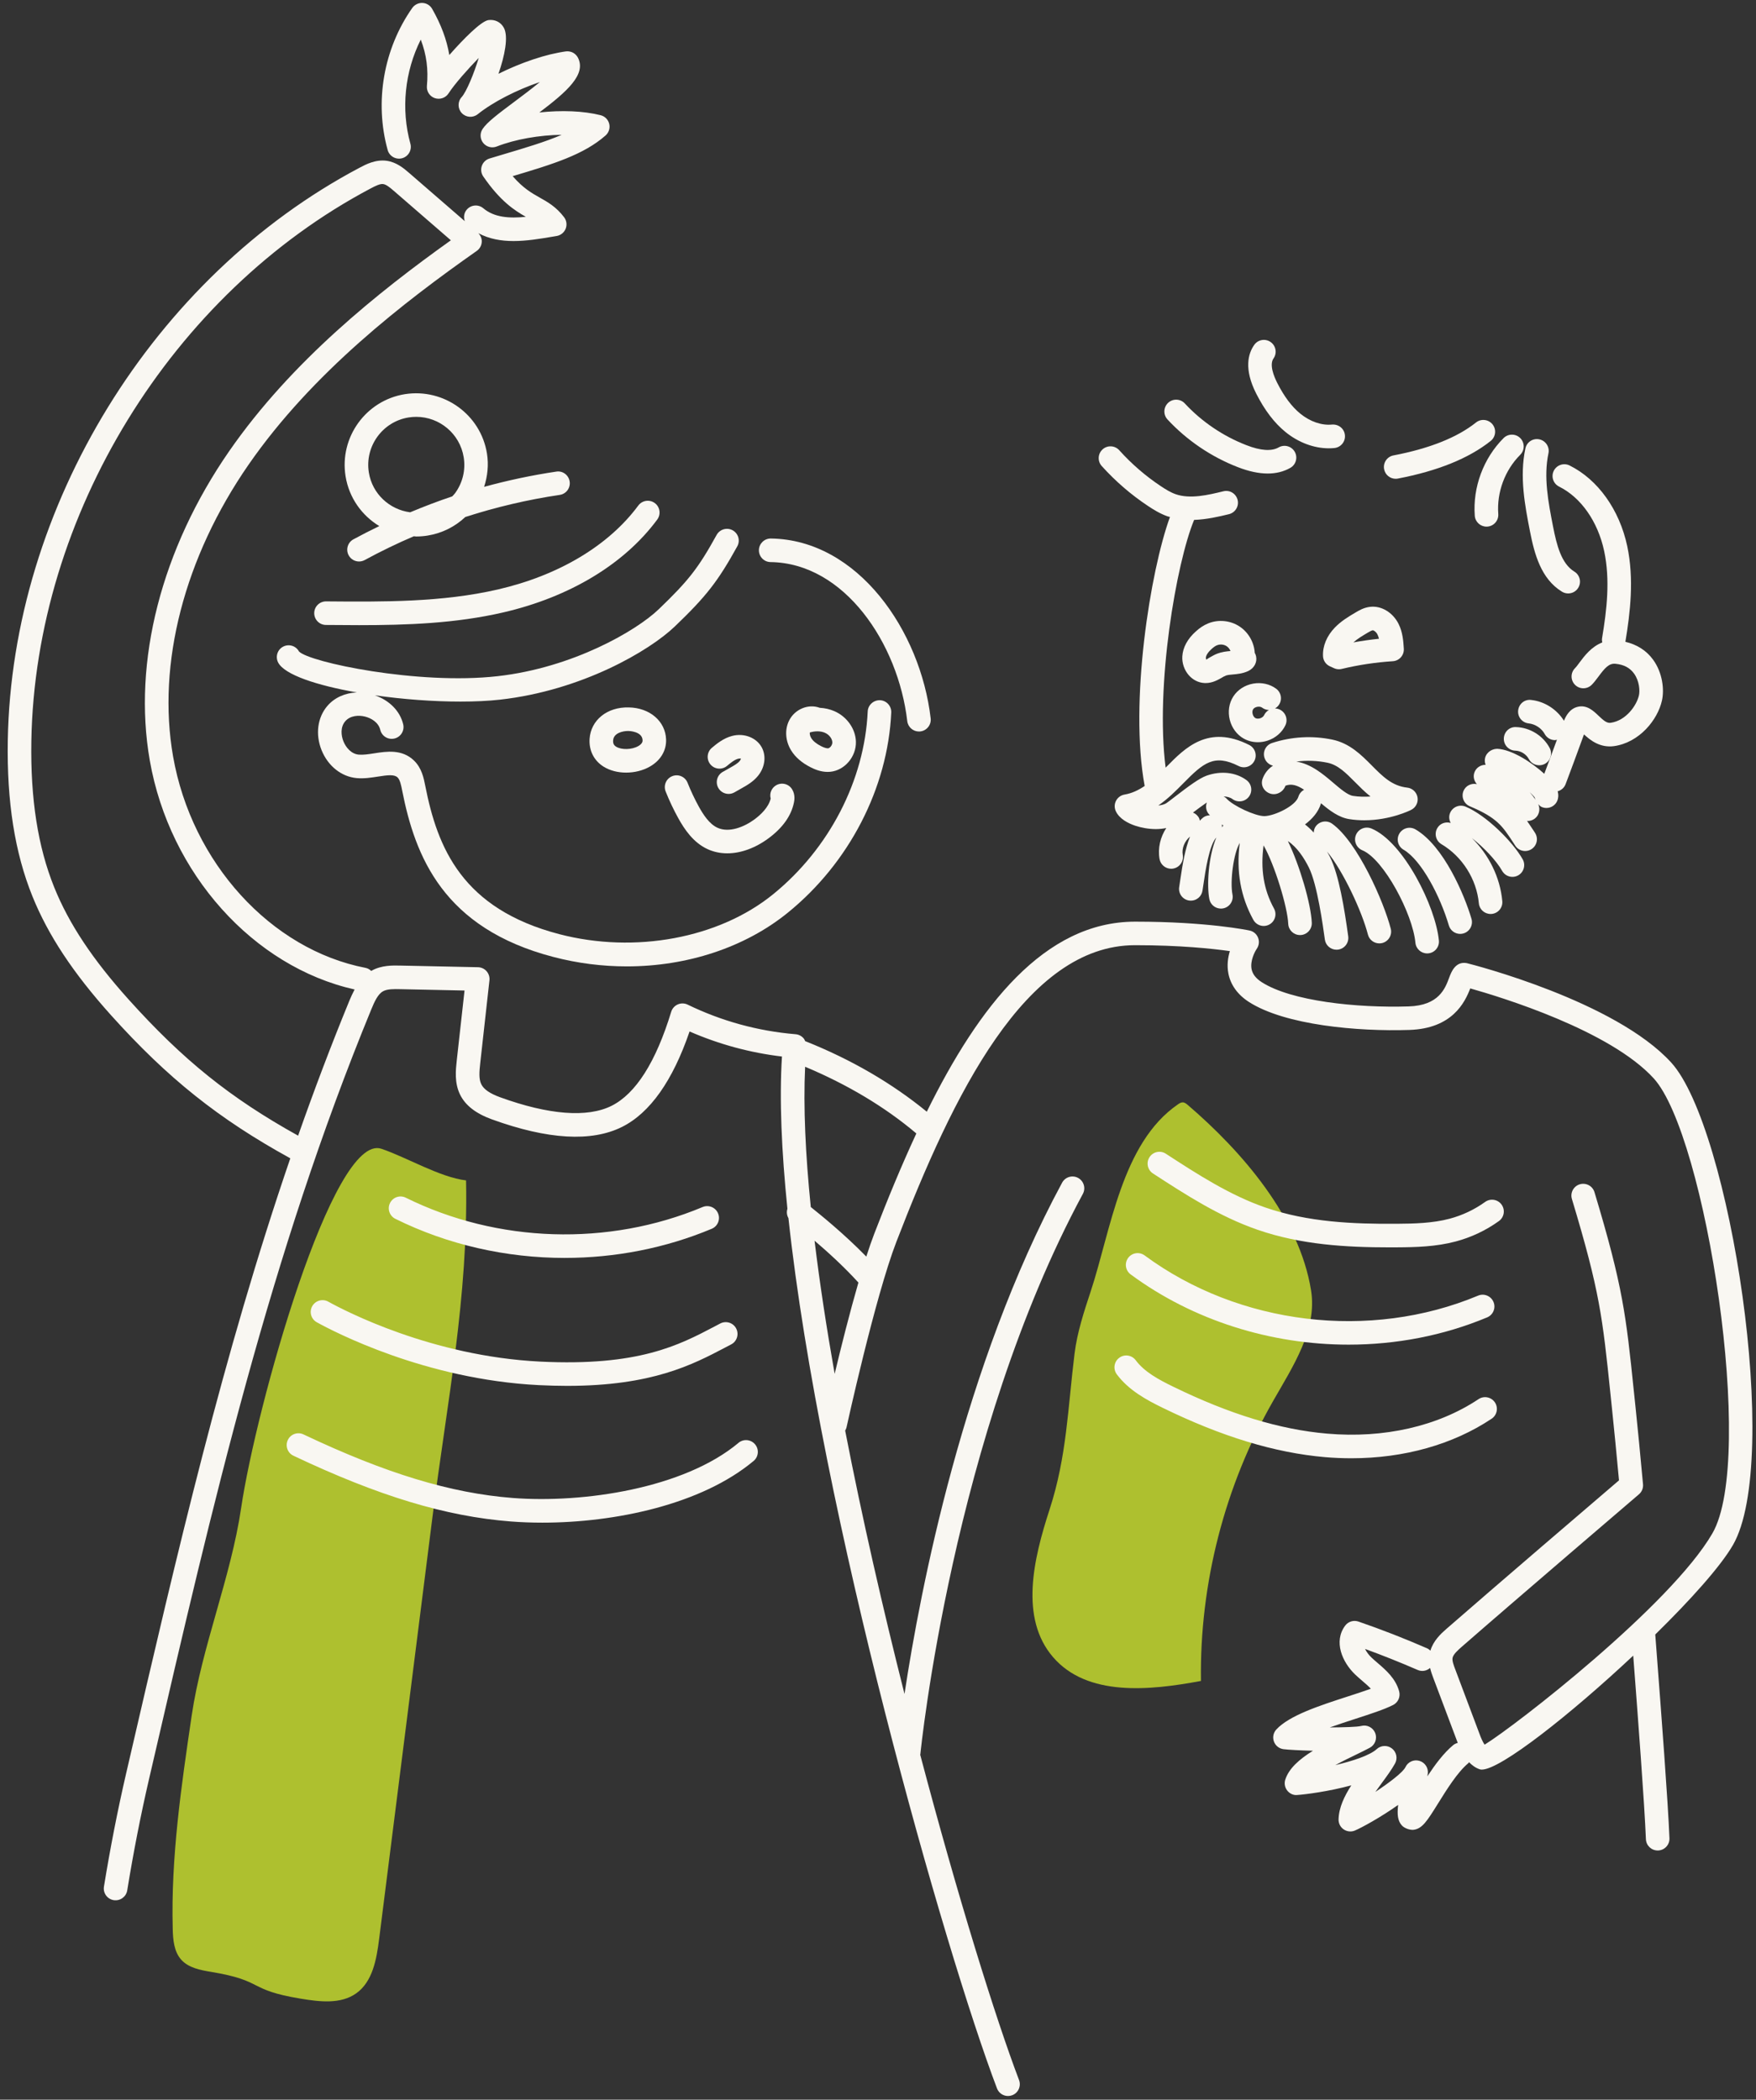<svg width="143" height="171" viewBox="0 0 143 171" fill="none" xmlns="http://www.w3.org/2000/svg">
<rect x="0" y="0" width="143" height="171" fill="#333333" stroke="none"/>
<g clip-path="url(#clip0_291_1034)">
<path d="M30.873 157.928C30.665 159.561 30.35 161.387 29.009 162.341C27.74 163.244 26.02 163.029 24.484 162.775C20.073 162.047 21.589 161.32 17.178 160.592C16.301 160.447 15.35 160.264 14.757 159.6C14.165 158.937 14.088 157.975 14.066 157.088C13.912 151.271 14.761 145.479 15.61 139.723C16.44 134.09 18.805 128.454 19.636 122.819C20.844 114.627 27.098 92.23 31.056 93.558C33.081 94.238 35.833 95.887 37.954 96.134C38.141 105.698 36.404 114.167 35.212 123.596C33.766 135.04 32.318 146.484 30.873 157.928Z" fill="#AEC02F"/>
<path d="M85.469 122.947C84.167 126.942 83.014 131.783 85.758 134.963C88.546 138.193 93.603 137.685 97.799 136.899C97.686 128.956 99.739 120.991 103.68 114.094C105.287 111.28 107.279 108.295 106.767 105.096C105.814 99.144 101.119 93.758 96.73 89.994C96.609 89.89 96.474 89.782 96.317 89.779C96.178 89.776 96.05 89.855 95.935 89.934C91.327 93.092 90.467 100.19 88.823 105.167C88.274 106.83 87.722 108.504 87.506 110.243C86.955 114.694 86.878 118.622 85.469 122.947Z" fill="#AEC02F"/>
<path d="M57.975 60.901C57.567 61.239 57.513 61.845 57.851 62.253C58.191 62.662 58.795 62.715 59.203 62.378C59.489 62.139 59.814 61.87 60.109 61.794C60.222 61.765 60.338 61.791 60.334 61.753C60.338 61.782 60.314 61.881 60.246 61.967C60.086 62.17 59.777 62.345 59.471 62.518L58.862 62.862C58.399 63.121 58.235 63.707 58.495 64.169C58.671 64.482 58.998 64.658 59.333 64.658C59.493 64.658 59.654 64.619 59.802 64.535L60.419 64.185C60.837 63.949 61.358 63.657 61.753 63.155C62.299 62.462 62.409 61.566 62.033 60.867C61.605 60.077 60.593 59.681 59.627 59.934C58.915 60.117 58.371 60.57 57.974 60.901H57.975Z" fill="#F9F7F2"/>
<path d="M66.007 62.486C66.338 62.654 66.827 62.866 67.397 62.866C67.463 62.866 67.531 62.863 67.599 62.857C68.779 62.753 69.741 61.623 69.701 60.395C69.671 59.357 68.966 58.362 67.949 57.919C67.577 57.758 67.173 57.666 66.755 57.645C65.831 57.298 64.726 57.754 64.263 58.678C63.889 59.421 63.955 60.359 64.433 61.125C64.767 61.667 65.297 62.126 66.007 62.486ZM67.181 59.681C67.519 59.827 67.771 60.153 67.781 60.457C67.789 60.687 67.586 60.931 67.427 60.946C67.305 60.946 67.122 60.899 66.877 60.774C66.486 60.577 66.213 60.357 66.065 60.113C65.973 59.967 65.929 59.793 65.946 59.655C66.394 59.522 66.837 59.53 67.181 59.681Z" fill="#F9F7F2"/>
<path d="M51.208 57.614C49.429 57.566 48.117 58.657 48.014 60.166C47.95 61.118 48.366 61.947 49.158 62.441C49.675 62.763 50.328 62.925 50.992 62.923C51.669 62.923 52.361 62.757 52.938 62.423C53.798 61.927 54.273 61.125 54.243 60.225C54.194 58.742 52.916 57.642 51.206 57.614H51.208ZM51.981 60.761C51.458 61.063 50.615 61.085 50.175 60.811C49.982 60.69 49.914 60.546 49.931 60.295C49.973 59.69 50.73 59.533 51.149 59.533H51.177C51.224 59.533 52.305 59.561 52.329 60.289C52.331 60.354 52.338 60.554 51.983 60.761H51.981Z" fill="#F9F7F2"/>
<path d="M55.234 66.631C55.727 67.521 56.443 68.61 57.615 69.153C58.113 69.383 58.657 69.497 59.225 69.497C60.321 69.497 61.502 69.075 62.599 68.263C63.745 67.41 64.437 66.433 64.655 65.357C64.686 65.202 64.782 64.73 64.503 64.279C64.225 63.827 63.635 63.689 63.182 63.967C62.811 64.197 62.651 64.637 62.761 65.037C62.587 65.753 61.958 66.347 61.455 66.722C60.614 67.345 59.375 67.853 58.422 67.411C57.755 67.103 57.266 66.335 56.915 65.705C56.57 65.078 56.259 64.421 55.991 63.749C55.795 63.255 55.235 63.014 54.743 63.213C54.25 63.409 54.011 63.967 54.208 64.461C54.505 65.206 54.85 65.937 55.235 66.634L55.234 66.631Z" fill="#F9F7F2"/>
<path d="M40.511 55.071C34.014 55.801 25.177 53.933 24.349 53.058C24.097 52.591 23.517 52.418 23.048 52.669C22.581 52.919 22.408 53.502 22.658 53.97C23.193 54.963 25.812 55.821 29.06 56.393C28.117 56.431 27.25 56.806 26.665 57.485C25.852 58.426 25.669 59.811 26.19 61.101C26.712 62.39 27.805 63.259 29.045 63.37C29.638 63.426 30.238 63.331 30.766 63.249C31.593 63.118 32.112 63.061 32.377 63.317C32.58 63.513 32.672 63.979 32.745 64.354C33.805 69.758 36.098 75.597 45.066 77.937C47.042 78.454 49.057 78.705 51.044 78.705C55.933 78.705 60.649 77.179 64.161 74.327C69.15 70.278 72.297 64.186 72.579 58.03C72.603 57.501 72.194 57.051 71.665 57.026C71.138 57.013 70.686 57.413 70.662 57.942C70.403 63.558 67.521 69.127 62.95 72.838C58.543 76.415 51.712 77.687 45.55 76.081C37.632 74.014 35.621 69.047 34.629 63.986C34.51 63.381 34.348 62.55 33.709 61.937C32.738 61.001 31.481 61.194 30.47 61.353C30.009 61.425 29.577 61.489 29.216 61.459C28.596 61.403 28.165 60.866 27.969 60.381C27.773 59.895 27.709 59.211 28.116 58.741C28.521 58.269 29.208 58.233 29.717 58.358C30.225 58.482 30.821 58.83 30.966 59.437C31.089 59.951 31.602 60.271 32.124 60.146C32.64 60.022 32.957 59.505 32.834 58.989C32.572 57.891 31.692 57.027 30.524 56.627C32.805 56.953 35.274 57.138 37.5 57.138C38.662 57.138 39.758 57.089 40.724 56.981C47.385 56.233 52.888 53.005 54.959 51.015C57.515 48.566 58.465 47.346 60.041 44.493C60.297 44.029 60.129 43.445 59.665 43.189C59.201 42.933 58.617 43.101 58.359 43.565C56.866 46.27 56.07 47.29 53.632 49.629C51.819 51.367 46.654 54.382 40.511 55.071Z" fill="#F9F7F2"/>
<path d="M26.557 48.978H26.549C26.022 48.978 25.593 49.402 25.589 49.93C25.585 50.459 26.01 50.894 26.54 50.898C27.437 50.906 28.34 50.914 29.245 50.914C33.14 50.914 37.105 50.773 40.978 49.878C46.383 48.629 50.84 45.943 53.523 42.313C53.838 41.887 53.749 41.285 53.322 40.97C52.897 40.658 52.297 40.745 51.98 41.171C49.566 44.433 45.506 46.862 40.546 48.007C35.993 49.058 31.197 49.018 26.557 48.978Z" fill="#F9F7F2"/>
<path d="M62.75 45.777C68.785 45.859 73.149 52.425 73.882 58.726C73.939 59.215 74.354 59.575 74.834 59.575C74.871 59.575 74.909 59.575 74.946 59.569C75.473 59.507 75.85 59.031 75.789 58.505C74.961 51.379 69.867 43.954 62.775 43.858H62.762C62.238 43.858 61.81 44.278 61.802 44.805C61.795 45.334 62.219 45.772 62.75 45.777Z" fill="#F9F7F2"/>
<path d="M45.993 102.447C50.085 102.447 54.178 101.659 57.961 100.074C58.45 99.87 58.681 99.306 58.475 98.818C58.27 98.33 57.709 98.1 57.219 98.303C49.544 101.522 40.508 101.238 33.046 97.543C32.572 97.307 31.994 97.502 31.761 97.978C31.525 98.453 31.72 99.028 32.196 99.264C36.472 101.382 41.233 102.448 45.995 102.448L45.993 102.447Z" fill="#F9F7F2"/>
<path d="M25.424 106.382C25.166 106.846 25.333 107.43 25.797 107.687C27.193 108.46 34.625 112.347 43.883 112.808C44.693 112.848 45.458 112.868 46.185 112.868C53.115 112.868 56.399 111.142 59.087 109.73L59.543 109.491C60.014 109.246 60.195 108.666 59.951 108.195C59.707 107.724 59.126 107.542 58.655 107.787L58.194 108.03C55.288 109.558 51.993 111.288 43.98 110.891C35.145 110.451 28.06 106.746 26.729 106.007C26.268 105.751 25.681 105.92 25.424 106.382Z" fill="#F9F7F2"/>
<path d="M60.139 117.51C55.69 121.23 47.49 122.44 41.753 121.998C36.693 121.603 31.438 120.007 24.716 116.822C24.24 116.591 23.664 116.798 23.438 117.278C23.212 117.756 23.416 118.33 23.894 118.556C30.837 121.847 36.298 123.499 41.603 123.912C42.426 123.976 43.286 124.008 44.172 124.008C50.087 124.008 57.118 122.536 61.37 118.983C61.777 118.643 61.831 118.038 61.49 117.63C61.151 117.224 60.546 117.168 60.138 117.508L60.139 117.51Z" fill="#F9F7F2"/>
<path d="M101.304 60.162C101.646 60.351 102.035 60.447 102.432 60.447C102.695 60.447 102.962 60.406 103.22 60.321C103.872 60.109 104.404 59.65 104.678 59.063C104.902 58.583 104.695 58.011 104.214 57.787C104.09 57.729 103.959 57.701 103.83 57.698C103.94 57.634 104.04 57.549 104.122 57.441C104.44 57.017 104.354 56.414 103.93 56.095C103.41 55.706 102.722 55.554 102.05 55.675C101.374 55.797 100.784 56.178 100.435 56.722C100.083 57.266 99.979 57.961 100.147 58.626C100.315 59.293 100.736 59.853 101.303 60.163L101.304 60.162ZM102.051 57.761C102.112 57.666 102.243 57.589 102.391 57.563C102.43 57.557 102.468 57.553 102.506 57.553C102.614 57.553 102.712 57.581 102.779 57.631C102.946 57.757 103.14 57.819 103.334 57.823C103.167 57.918 103.026 58.065 102.939 58.251C102.891 58.355 102.771 58.449 102.627 58.497C102.483 58.542 102.332 58.537 102.232 58.482C102.132 58.427 102.048 58.302 102.011 58.157C101.974 58.01 101.988 57.857 102.051 57.761Z" fill="#F9F7F2"/>
<path d="M102.287 53.445C102.267 53.35 102.231 53.257 102.18 53.171C102.131 52.322 101.676 51.517 100.966 51.037C100.209 50.525 99.211 50.427 98.373 50.777C98.031 50.917 97.704 51.131 97.382 51.425C96.706 52.029 96.326 52.731 96.282 53.454C96.247 54.006 96.448 54.585 96.818 55.001C97.153 55.378 97.6 55.601 98.078 55.627C98.112 55.63 98.147 55.63 98.18 55.63C98.734 55.63 99.17 55.379 99.493 55.195C99.602 55.131 99.71 55.065 99.825 55.022C99.965 54.969 100.177 54.949 100.401 54.93C100.755 54.899 101.197 54.859 101.643 54.654C102.136 54.421 102.395 53.931 102.287 53.445ZM99.147 53.226C98.938 53.306 98.735 53.418 98.537 53.531C98.418 53.601 98.238 53.703 98.262 53.734C98.234 53.713 98.195 53.633 98.199 53.573C98.211 53.37 98.38 53.109 98.67 52.85C98.83 52.705 98.972 52.606 99.107 52.551C99.204 52.511 99.312 52.49 99.422 52.49C99.59 52.49 99.759 52.538 99.894 52.629C100.033 52.722 100.142 52.863 100.205 53.021C99.883 53.049 99.523 53.085 99.147 53.226Z" fill="#F9F7F2"/>
<path d="M107.739 53.435C107.755 53.797 107.972 54.118 108.3 54.266L108.642 54.421C108.767 54.478 108.903 54.506 109.039 54.506C109.114 54.506 109.19 54.498 109.263 54.479C110.62 54.153 112.019 53.942 113.424 53.851C113.952 53.818 114.354 53.362 114.32 52.831C114.283 52.237 114.236 51.494 113.888 50.803C113.422 49.881 112.492 49.314 111.578 49.422C111.067 49.478 110.663 49.718 110.37 49.894C109.83 50.213 109.218 50.577 108.704 51.109C108.044 51.793 107.702 52.619 107.739 53.435ZM111.348 51.546C111.492 51.461 111.69 51.343 111.783 51.333H111.791C111.879 51.333 112.068 51.461 112.172 51.669C112.226 51.774 112.266 51.893 112.295 52.022C111.598 52.094 110.903 52.193 110.214 52.319C110.534 52.029 110.946 51.785 111.347 51.547L111.348 51.546Z" fill="#F9F7F2"/>
<path d="M93.472 41.197C93.918 41.495 94.455 41.829 95.07 42.05C95.138 42.074 95.209 42.081 95.276 42.102C93.674 46.501 91.958 57.219 93.216 64.011C92.725 64.342 92.199 64.606 91.577 64.711C91.283 64.761 91.029 64.945 90.889 65.207C90.749 65.47 90.739 65.783 90.862 66.055C91.155 66.699 91.89 67.061 92.455 67.25C92.936 67.41 93.528 67.523 94.132 67.523C94.415 67.523 94.699 67.494 94.975 67.437C94.494 68.17 94.272 69.073 94.428 69.959C94.51 70.425 94.915 70.753 95.373 70.753C95.428 70.753 95.483 70.749 95.539 70.738C96.062 70.647 96.41 70.149 96.318 69.626C96.222 69.078 96.478 68.49 96.91 68.135C96.52 69.111 96.306 70.346 96.118 71.639L96.028 72.238C95.943 72.762 96.298 73.254 96.822 73.339C96.874 73.347 96.926 73.351 96.978 73.351C97.441 73.351 97.847 73.017 97.923 72.546L98.018 71.917C98.156 70.966 98.475 68.819 99.052 68.21C98.39 69.795 98.27 72.133 98.483 73.222C98.573 73.681 98.974 73.998 99.424 73.998C99.486 73.998 99.547 73.993 99.61 73.981C100.13 73.879 100.47 73.374 100.367 72.854C100.158 71.781 100.442 69.519 100.959 68.65C100.663 70.967 101.027 73.026 102.067 74.915C102.242 75.233 102.57 75.413 102.908 75.413C103.064 75.413 103.223 75.375 103.37 75.294C103.835 75.039 104.004 74.455 103.748 73.99C102.898 72.442 102.644 70.779 102.898 68.85C103.786 70.39 104.85 73.855 104.907 75.234C104.928 75.75 105.354 76.153 105.866 76.153H105.907C106.436 76.13 106.848 75.682 106.826 75.153C106.762 73.629 105.848 70.491 104.878 68.499C105.639 69.002 106.212 69.899 106.59 70.657C107.274 72.029 107.736 75.407 107.89 76.518C107.955 76.999 108.367 77.347 108.839 77.347C108.883 77.347 108.926 77.345 108.971 77.338C109.496 77.266 109.863 76.782 109.792 76.257C109.486 74.019 109.04 71.266 108.31 69.798C108.231 69.641 108.147 69.497 108.066 69.35C109.388 70.947 110.914 74.237 111.396 76.111C111.508 76.545 111.898 76.831 112.326 76.831C112.406 76.831 112.486 76.822 112.566 76.802C113.079 76.669 113.388 76.146 113.256 75.633C112.69 73.438 110.552 68.566 108.483 67.085C108.051 66.773 107.452 66.875 107.143 67.306C107.034 67.458 106.994 67.63 106.983 67.805C106.756 67.554 106.519 67.335 106.274 67.143C106.875 66.69 107.367 66.122 107.571 65.441C107.574 65.433 107.571 65.425 107.574 65.417C108.279 66.011 109.016 66.577 109.878 66.711C110.299 66.778 110.71 66.805 111.103 66.805C113.222 66.805 114.843 65.998 114.923 65.955C115.302 65.763 115.51 65.346 115.434 64.927C115.356 64.51 115.016 64.19 114.594 64.145C113.366 64.01 112.598 63.237 111.708 62.339C110.866 61.49 109.911 60.527 108.49 60.234C106.86 59.897 105.164 59.994 103.587 60.513C103.084 60.678 102.81 61.219 102.975 61.723C103.084 62.054 103.354 62.285 103.668 62.359C103.275 62.607 102.964 62.998 102.81 63.455C102.642 63.958 102.936 64.463 103.439 64.633C103.946 64.801 104.511 64.494 104.68 63.99C105.172 63.802 105.643 63.95 106.199 64.321C105.983 64.437 105.81 64.634 105.734 64.887C105.51 65.635 103.808 66.441 102.986 66.466H102.958C102.218 66.466 100.427 65.637 99.878 65.034C99.811 64.959 99.728 64.911 99.646 64.863C99.926 64.873 100.182 64.941 100.367 65.078C100.791 65.39 101.394 65.303 101.71 64.877C102.024 64.451 101.934 63.849 101.508 63.534C100.639 62.893 99.426 62.757 98.26 63.171C97.658 63.385 96.783 64.038 95.701 64.87C95.353 65.137 95.067 65.362 94.936 65.439C94.767 65.531 94.555 65.579 94.329 65.598C95.112 65.062 95.764 64.399 96.374 63.782C97.999 62.13 98.866 61.379 100.864 62.385C101.339 62.626 101.916 62.434 102.154 61.961C102.392 61.487 102.202 60.91 101.728 60.671C98.394 58.987 96.515 60.901 95.006 62.434C94.978 62.462 94.95 62.489 94.922 62.518C94.071 55.821 95.796 45.83 97.243 42.342C98.275 42.305 99.267 42.074 100.079 41.876C100.595 41.75 100.911 41.231 100.786 40.717C100.66 40.202 100.143 39.88 99.626 40.011C98.418 40.305 96.915 40.672 95.718 40.241C95.302 40.092 94.906 39.843 94.537 39.598C93.295 38.773 92.154 37.788 91.146 36.667C90.79 36.274 90.183 36.242 89.79 36.597C89.397 36.953 89.365 37.559 89.719 37.954C90.835 39.193 92.099 40.283 93.472 41.197ZM99.513 67.381C99.515 67.303 99.518 67.227 99.502 67.151C99.54 67.175 99.581 67.199 99.619 67.223C99.581 67.269 99.549 67.33 99.513 67.381ZM108.103 62.118C108.956 62.294 109.6 62.943 110.346 63.695C110.735 64.087 111.142 64.499 111.607 64.869C111.162 64.901 110.675 64.897 110.175 64.818C109.742 64.75 109.139 64.234 108.555 63.737C107.763 63.061 106.762 62.209 105.568 62.026C106.408 61.915 107.268 61.945 108.103 62.118ZM98.278 65.358C98.16 65.682 98.211 66.055 98.459 66.327C98.481 66.35 98.513 66.375 98.535 66.398C98.347 66.405 98.158 66.449 97.995 66.569C97.89 66.647 97.798 66.745 97.704 66.841C97.69 66.778 97.687 66.713 97.658 66.651C97.551 66.426 97.366 66.266 97.151 66.178C97.494 65.915 97.907 65.609 98.278 65.355V65.358Z" fill="#F9F7F2"/>
<path d="M100.805 38.046C101.694 38.392 102.506 38.565 103.236 38.565C103.926 38.565 104.54 38.411 105.079 38.103C105.539 37.842 105.699 37.254 105.438 36.795C105.175 36.333 104.587 36.173 104.128 36.437C103.546 36.767 102.662 36.708 101.5 36.255C99.603 35.521 97.867 34.346 96.484 32.857C96.123 32.468 95.515 32.446 95.127 32.807C94.739 33.169 94.716 33.777 95.078 34.165C96.658 35.865 98.638 37.208 100.805 38.046Z" fill="#F9F7F2"/>
<path d="M104.676 35.177C105.73 36.038 106.996 36.511 108.212 36.511C108.364 36.511 108.515 36.504 108.664 36.489C109.192 36.435 109.578 35.965 109.524 35.438C109.472 34.91 109.01 34.537 108.474 34.577C107.628 34.662 106.684 34.337 105.89 33.689C105.195 33.121 104.58 32.302 104.012 31.186C103.746 30.66 103.352 29.702 103.708 29.194C104.014 28.761 103.908 28.162 103.475 27.857C103.04 27.55 102.443 27.655 102.138 28.09C101.647 28.786 101.278 30.041 102.3 32.056C102.992 33.417 103.771 34.438 104.676 35.177Z" fill="#F9F7F2"/>
<path d="M113.658 38.993C113.718 38.993 113.778 38.987 113.839 38.975C117.08 38.355 119.622 37.326 121.394 35.911C121.808 35.582 121.876 34.978 121.546 34.562C121.215 34.149 120.611 34.078 120.196 34.411C118.67 35.627 116.41 36.529 113.478 37.09C112.956 37.189 112.616 37.693 112.715 38.213C112.803 38.674 113.207 38.993 113.658 38.993Z" fill="#F9F7F2"/>
<path d="M120.098 42.002C120.135 42.506 120.556 42.89 121.054 42.89C121.078 42.89 121.102 42.89 121.126 42.887C121.655 42.849 122.051 42.387 122.012 41.859C121.88 40.093 122.55 38.289 123.802 37.037C124.176 36.662 124.176 36.054 123.802 35.679C123.428 35.305 122.819 35.305 122.444 35.679C120.803 37.321 119.926 39.685 120.098 42.002Z" fill="#F9F7F2"/>
<path d="M124.591 43.262C124.952 45.097 125.48 47.141 127.207 48.193C127.363 48.287 127.535 48.331 127.706 48.331C128.03 48.331 128.346 48.167 128.526 47.87C128.802 47.418 128.658 46.827 128.206 46.551C127.146 45.906 126.768 44.389 126.475 42.893C126.087 40.906 125.687 38.85 126.098 36.921C126.208 36.402 125.876 35.893 125.359 35.782C124.834 35.669 124.331 36.003 124.22 36.522C123.728 38.831 124.187 41.186 124.591 43.262Z" fill="#F9F7F2"/>
<path d="M126.964 39.629C128.75 40.514 130.122 42.477 130.635 44.878C131.135 47.229 130.85 49.673 130.467 51.962C130.446 52.086 130.454 52.207 130.479 52.323C129.587 52.671 129.018 53.435 128.63 53.955C128.499 54.131 128.382 54.295 128.262 54.417C127.887 54.791 127.887 55.398 128.262 55.774C128.636 56.15 129.244 56.149 129.62 55.774C129.798 55.597 129.979 55.361 130.171 55.103C130.68 54.419 131.026 53.994 131.578 54.063C132.244 54.13 132.731 54.389 133.067 54.854C133.511 55.469 133.55 56.267 133.468 56.627C133.292 57.423 132.439 58.685 131.164 58.866C130.846 58.913 130.566 58.662 130.162 58.277C129.77 57.903 129.234 57.386 128.492 57.561C127.818 57.715 127.51 58.334 127.362 58.699C126.78 57.77 125.782 57.121 124.686 57.006C124.151 56.937 123.686 57.333 123.631 57.861C123.576 58.389 123.959 58.861 124.487 58.915C125.023 58.971 125.536 59.311 125.794 59.781C125.968 60.099 126.296 60.279 126.636 60.279C126.688 60.279 126.738 60.249 126.79 60.241C126.511 61.005 126.159 61.963 125.759 63.019C124.722 62.078 123.11 61.033 121.915 60.983C121.394 60.998 120.939 61.374 120.916 61.902C120.911 62.038 120.935 62.169 120.982 62.288C120.563 62.283 120.175 62.541 120.051 62.963C119.954 63.292 120.056 63.623 120.27 63.862C119.827 63.764 119.366 63.977 119.183 64.407C118.978 64.895 119.206 65.459 119.695 65.665C121.915 66.602 122.34 67.255 123.274 68.687L123.395 68.874C123.579 69.156 123.886 69.308 124.199 69.308C124.379 69.308 124.562 69.258 124.724 69.153C125.168 68.862 125.292 68.269 125.002 67.825L124.882 67.639C124.698 67.358 124.524 67.098 124.35 66.847C124.37 66.847 124.386 66.862 124.406 66.862C124.563 66.862 124.722 66.825 124.87 66.742C125.315 66.495 125.478 65.948 125.264 65.494C125.35 65.582 125.434 65.674 125.554 65.725C125.678 65.778 125.806 65.803 125.932 65.803C126.304 65.803 126.659 65.586 126.815 65.222C126.894 65.038 126.939 64.77 126.848 64.443C127.135 64.366 127.382 64.16 127.495 63.863C127.986 62.57 128.412 61.398 128.722 60.551L128.992 59.811C129.506 60.29 130.3 60.919 131.436 60.767C133.504 60.473 134.994 58.629 135.343 57.045C135.539 56.163 135.394 54.795 134.623 53.731C134.079 52.978 133.299 52.49 132.363 52.27C132.758 49.913 133.082 47.146 132.514 44.478C131.879 41.507 130.124 39.054 127.819 37.909C127.346 37.673 126.767 37.869 126.532 38.342C126.296 38.817 126.491 39.394 126.966 39.63L126.964 39.629ZM124.567 64.516C124.743 64.679 124.894 64.83 124.978 64.945C124.986 65.014 125.03 65.071 125.052 65.138C124.912 64.931 124.754 64.722 124.567 64.516Z" fill="#F9F7F2"/>
<path d="M102.411 100.155C105.955 101.382 109.659 101.588 113.166 101.588C113.363 101.588 113.559 101.588 113.755 101.586C115.302 101.578 116.947 101.535 118.548 101.108C119.815 100.771 120.996 100.212 122.063 99.447C122.494 99.138 122.592 98.538 122.283 98.107C121.975 97.675 121.372 97.579 120.943 97.887C120.067 98.516 119.095 98.975 118.054 99.254C116.672 99.62 115.167 99.659 113.744 99.667C110.239 99.694 106.508 99.54 103.039 98.34C100.143 97.34 97.496 95.622 94.938 93.96C94.493 93.67 93.899 93.796 93.61 94.243C93.322 94.687 93.447 95.282 93.892 95.57C96.549 97.295 99.294 99.078 102.411 100.155Z" fill="#F9F7F2"/>
<path d="M91.871 102.446C91.557 102.872 91.647 103.474 92.073 103.788C97.175 107.554 103.503 109.511 109.824 109.511C113.682 109.511 117.536 108.782 121.107 107.29C121.596 107.086 121.828 106.524 121.623 106.035C121.418 105.546 120.855 105.312 120.367 105.519C111.558 109.2 100.898 107.915 93.213 102.244C92.786 101.931 92.186 102.019 91.871 102.446Z" fill="#F9F7F2"/>
<path d="M110.055 118.764C114.326 118.764 118.318 117.648 121.471 115.544C121.912 115.249 122.031 114.655 121.738 114.214C121.442 113.774 120.847 113.655 120.406 113.948C117.088 116.16 112.703 117.161 108.068 116.757C104.228 116.427 100.126 115.173 95.525 112.927C94.382 112.37 93.206 111.746 92.486 110.779C92.17 110.355 91.567 110.264 91.143 110.584C90.718 110.9 90.63 111.502 90.947 111.928C91.923 113.239 93.388 114.023 94.683 114.655C99.501 117.007 103.824 118.32 107.903 118.673C108.627 118.735 109.344 118.764 110.055 118.764Z" fill="#F9F7F2"/>
<path d="M141.114 125.846C145.11 118.948 140.895 91.792 136.091 86.532C131.526 81.534 120 78.575 119.44 78.438C118.516 78.274 118.179 79.179 118.018 79.612C117.682 80.519 117.174 81.887 114.711 81.965C110.5 82.1 105.155 81.537 102.747 79.989C102.275 79.684 102.007 79.341 101.924 78.934C101.79 78.266 102.182 77.507 102.342 77.276C102.528 77.013 102.57 76.672 102.452 76.371C102.335 76.07 102.074 75.849 101.758 75.783C101.619 75.754 98.283 75.062 92.472 75.062H92.423C85.054 75.07 79.709 81.945 75.474 90.54C72.647 88.226 69.329 86.288 65.569 84.791C65.533 84.714 65.502 84.634 65.446 84.569C65.281 84.374 65.046 84.252 64.791 84.23C61.727 83.975 58.767 83.163 55.998 81.819C55.746 81.695 55.451 81.69 55.194 81.802C54.937 81.915 54.742 82.134 54.66 82.402C53.411 86.496 51.776 89.074 49.797 90.063C47.831 91.043 44.694 90.803 40.724 89.362C39.894 89.06 39.393 88.714 39.192 88.299C38.985 87.876 39.029 87.292 39.109 86.576L39.858 79.839C39.888 79.571 39.803 79.303 39.626 79.099C39.449 78.895 39.194 78.778 38.925 78.772L32.624 78.639C31.972 78.623 31.078 78.607 30.282 79.044C30.265 79.054 30.254 79.07 30.237 79.079C30.109 78.96 29.961 78.863 29.777 78.827C22.06 77.338 15.61 70.254 14.094 61.602C12.772 54.05 15.014 45.387 20.246 37.838C25.445 30.333 32.908 24.594 38.826 20.433C39.068 20.264 39.218 19.991 39.233 19.695C39.246 19.43 39.136 19.182 38.954 18.991C39.845 19.469 40.821 19.631 41.818 19.631C42.886 19.631 43.978 19.448 45.008 19.274L45.33 19.22C45.662 19.165 45.941 18.939 46.065 18.628C46.189 18.316 46.141 17.961 45.938 17.693C45.298 16.85 44.618 16.466 43.959 16.096C43.289 15.717 42.599 15.328 41.75 14.346C45.097 13.35 47.535 12.593 49.312 11.036C49.58 10.801 49.696 10.437 49.613 10.09C49.53 9.744 49.261 9.472 48.916 9.384C47.514 9.029 45.718 8.965 43.922 9.161C46.167 7.462 47.761 6.062 47.066 4.701C46.881 4.34 46.489 4.137 46.084 4.186C44.454 4.405 42.409 5.106 40.592 6.01C41.105 4.537 41.416 2.982 41.034 2.268C40.783 1.797 40.297 1.565 39.773 1.636C39.172 1.728 37.754 3.158 36.59 4.481C36.381 3.23 35.924 2.009 35.194 0.725C35.032 0.438 34.734 0.254 34.406 0.24C34.088 0.224 33.765 0.377 33.574 0.646C31.234 3.973 30.485 8.298 31.569 12.217C31.71 12.728 32.241 13.025 32.75 12.886C33.261 12.745 33.561 12.216 33.42 11.704C32.641 8.888 32.962 5.825 34.265 3.225C34.737 4.462 34.889 5.654 34.765 6.997C34.725 7.437 34.989 7.848 35.408 7.992C35.826 8.133 36.289 7.976 36.528 7.605C37.022 6.838 38.096 5.634 38.986 4.716C38.609 5.961 37.986 7.476 37.596 7.906C37.258 8.276 37.262 8.844 37.605 9.21C37.948 9.574 38.513 9.616 38.906 9.301C40.158 8.296 42.122 7.302 43.965 6.68C43.277 7.25 42.469 7.853 41.906 8.273C40.487 9.332 39.667 9.958 39.301 10.502C39.066 10.852 39.085 11.312 39.349 11.641C39.611 11.968 40.056 12.088 40.449 11.933C41.959 11.338 43.949 11.001 45.741 10.978C44.428 11.549 42.81 12.03 40.877 12.605L39.867 12.908C39.574 12.996 39.34 13.218 39.238 13.509C39.137 13.798 39.18 14.118 39.353 14.37C40.753 16.402 41.892 17.128 42.821 17.658C41.49 17.794 40.252 17.717 39.361 16.964C38.956 16.622 38.352 16.672 38.008 17.077C37.78 17.346 37.741 17.701 37.85 18.012L33.334 14.098C32.902 13.725 32.31 13.214 31.497 13.096C30.589 12.969 29.792 13.39 29.312 13.644C12.484 22.53 0.961 41.285 0.634 60.31C0.55 65.293 1.205 69.441 2.638 72.991C3.92 76.166 5.956 79.245 9.044 82.683C13.654 87.812 17.813 91.13 23.641 94.336C18.174 110.3 14.424 126.486 10.509 143.409L10.266 144.457C9.577 147.436 8.972 150.531 8.465 153.651C8.381 154.175 8.736 154.668 9.26 154.752C9.784 154.832 10.276 154.481 10.361 153.957C10.86 150.879 11.457 147.828 12.137 144.889L12.38 143.843C17.329 122.442 22.004 102.228 30.232 82.216C30.5 81.564 30.774 80.96 31.2 80.728C31.546 80.538 32.093 80.549 32.578 80.559L37.829 80.67L37.196 86.365C37.112 87.132 36.996 88.183 37.462 89.139C37.893 90.024 38.745 90.687 40.066 91.166C44.609 92.812 48.169 93.019 50.651 91.78C52.929 90.642 54.778 88.03 56.155 84.006C58.557 85.052 61.079 85.737 63.679 86.046C63.459 89.53 63.645 93.76 64.123 98.446C64.042 98.699 64.074 98.974 64.206 99.206C66.798 123.271 76.945 158.92 81.19 170.084C81.335 170.467 81.701 170.703 82.087 170.703C82.201 170.703 82.317 170.683 82.429 170.64C82.925 170.451 83.174 169.897 82.985 169.401C81.086 164.408 77.995 154.48 74.937 142.907C74.939 142.892 74.947 142.88 74.949 142.864C74.974 142.608 77.574 116.891 88.183 97.232C88.434 96.766 88.261 96.184 87.794 95.931C87.329 95.68 86.746 95.851 86.493 96.32C78.449 111.223 74.938 129.499 73.658 137.961C71.898 130.996 70.209 123.636 68.826 116.51C68.866 116.434 68.911 116.359 68.931 116.271C68.954 116.166 71.258 105.646 72.998 101.132C77.601 89.195 83.507 76.989 92.421 76.978H92.467C96.085 76.978 98.73 77.26 100.154 77.46C99.996 77.982 99.903 78.615 100.034 79.287C100.214 80.213 100.791 81.013 101.703 81.599C104.647 83.493 110.582 84.019 114.766 83.88C118.274 83.771 119.295 81.63 119.73 80.499C122.27 81.214 131.094 83.911 134.67 87.824C138.902 92.459 143 118.75 139.448 124.882C136.06 130.732 123.388 140.563 120.903 142.087C120.724 141.848 120.578 141.459 120.503 141.26L118.506 135.951C118.39 135.645 118.244 135.264 118.29 135.023C118.346 134.724 118.744 134.376 119.035 134.12C123.412 130.298 133.368 121.784 133.467 121.699C133.704 121.498 133.828 121.192 133.799 120.883C133.579 118.474 133.368 116.316 133.187 114.582L133.054 113.311C132.414 107.124 132.172 104.811 129.846 97.092C129.692 96.584 129.159 96.302 128.65 96.451C128.143 96.604 127.855 97.14 128.008 97.647C130.284 105.19 130.5 107.286 131.146 113.508L131.278 114.782C131.446 116.388 131.64 118.363 131.843 120.563C129.976 122.16 121.671 129.27 117.772 132.675C117.34 133.052 116.728 133.619 116.484 134.432C116.404 134.356 116.316 134.287 116.21 134.24C114.364 133.436 112.486 132.704 110.624 132.063C110.232 131.927 109.791 132.06 109.542 132.398C108.582 133.688 109.298 135.371 110.374 136.392C110.551 136.559 110.738 136.72 110.927 136.883C111.183 137.101 111.431 137.316 111.635 137.533C111.095 137.729 110.447 137.941 109.778 138.157C107.434 138.917 105.008 139.704 103.942 140.849C103.695 141.113 103.618 141.492 103.742 141.832C103.864 142.171 104.168 142.413 104.526 142.457C104.918 142.505 105.854 142.557 106.922 142.585C105.792 143.285 104.96 144.033 104.667 144.935C104.568 145.24 104.628 145.572 104.824 145.823C105.02 146.075 105.336 146.228 105.648 146.188C106.299 146.143 108.212 145.901 110.044 145.401C109.482 146.277 109.03 147.209 109.006 148.173C108.998 148.499 109.154 148.805 109.422 148.989C109.584 149.1 109.774 149.157 109.966 149.157C110.09 149.157 110.215 149.133 110.332 149.084C110.85 148.871 112.446 148 113.859 146.995C113.763 147.792 113.826 148.3 114.164 148.671C114.371 148.897 114.8 149.049 115.102 149.023C115.823 148.943 116.224 148.296 117.107 146.879C117.814 145.743 118.692 144.329 119.564 143.604C119.594 143.58 119.608 143.545 119.634 143.519C119.867 143.756 120.136 143.968 120.495 144.093C120.546 144.112 120.606 144.12 120.672 144.12C122.206 144.12 127.927 139.599 133.002 134.837C133.391 139.944 133.916 146.843 134.035 149.787C134.056 150.303 134.48 150.707 134.994 150.707H135.032C135.562 150.684 135.975 150.237 135.952 149.708C135.831 146.7 135.295 139.667 134.904 134.531L134.796 133.117C137.668 130.3 140.108 127.58 141.112 125.847L141.114 125.846ZM24.277 92.491C18.749 89.42 14.909 86.332 10.473 81.398C7.538 78.132 5.614 75.233 4.418 72.271C3.084 68.965 2.473 65.062 2.553 60.343C2.868 41.997 13.978 23.912 30.202 15.338C30.573 15.142 30.966 14.946 31.217 14.993C31.473 15.029 31.805 15.317 32.072 15.546L36.716 19.57C30.844 23.761 23.744 29.412 18.664 36.743C13.146 44.706 10.789 53.886 12.198 61.933C13.814 71.155 20.634 78.734 28.878 80.586C28.709 80.906 28.566 81.222 28.457 81.487C26.952 85.148 25.569 88.815 24.277 92.491ZM67.971 111.89C67.306 108.128 66.75 104.484 66.334 101.046C67.382 101.939 68.702 103.134 69.887 104.435C69.893 104.442 69.901 104.443 69.906 104.448C69.19 106.926 68.495 109.692 67.971 111.89ZM71.209 100.443C70.994 101.002 70.771 101.644 70.547 102.339C68.739 100.487 66.845 98.959 66.027 98.304C65.593 94.026 65.411 90.146 65.565 86.879C69.005 88.324 72.054 90.139 74.623 92.311C73.401 94.946 72.267 97.698 71.209 100.443ZM118.338 142.128C117.564 142.771 116.86 143.721 116.239 144.664C116.251 144.591 116.262 144.523 116.271 144.46C116.336 143.989 116.048 143.543 115.592 143.408C115.138 143.271 114.651 143.492 114.451 143.921C114.263 144.324 113.158 145.173 112.003 145.937C112.172 145.696 112.348 145.457 112.518 145.225C112.926 144.671 113.31 144.147 113.602 143.628C113.832 143.216 113.73 142.697 113.359 142.404C112.988 142.111 112.459 142.131 112.112 142.452C111.578 142.945 110.199 143.413 108.74 143.755C109.352 143.423 109.966 143.125 110.403 142.915C110.848 142.699 111.248 142.505 111.556 142.337C111.982 142.105 112.168 141.592 111.99 141.141C111.811 140.691 111.322 140.441 110.855 140.564C110.519 140.651 109.412 140.679 108.295 140.685C108.999 140.433 109.727 140.196 110.37 139.988C111.631 139.579 112.72 139.227 113.448 138.857C113.856 138.651 114.062 138.184 113.94 137.744C113.648 136.692 112.867 136.021 112.179 135.429C112.012 135.288 111.847 135.144 111.694 135C111.464 134.783 111.28 134.529 111.163 134.293C112.595 134.815 114.03 135.388 115.447 136.004C115.799 136.16 116.188 136.08 116.459 135.841C116.531 136.144 116.63 136.416 116.712 136.633L118.71 141.94C118.71 141.94 118.711 141.944 118.712 141.945C118.579 141.98 118.451 142.035 118.338 142.128Z" fill="#F9F7F2"/>
<path d="M111.679 67.475C111.188 67.275 110.627 67.503 110.424 67.994C110.22 68.483 110.452 69.044 110.942 69.249C112.688 69.975 115.044 74.424 115.264 76.778C115.311 77.276 115.73 77.648 116.219 77.648C116.248 77.648 116.279 77.648 116.31 77.644C116.838 77.595 117.226 77.127 117.176 76.6C116.92 73.855 114.302 68.566 111.68 67.474L111.679 67.475Z" fill="#F9F7F2"/>
<path d="M118.907 76.059C118.996 76.059 119.088 76.047 119.179 76.02C119.688 75.871 119.979 75.336 119.83 74.828C119.262 72.899 117.578 68.894 115.268 67.546C114.81 67.281 114.223 67.433 113.955 67.892C113.688 68.35 113.843 68.938 114.3 69.204C115.768 70.061 117.296 73.019 117.987 75.37C118.11 75.787 118.492 76.059 118.907 76.059Z" fill="#F9F7F2"/>
<path d="M122.328 70.927C122.504 71.239 122.83 71.414 123.164 71.414C123.324 71.414 123.487 71.375 123.636 71.29C124.098 71.028 124.26 70.443 123.999 69.982C123.178 68.528 121.011 66.386 119.342 65.691C118.85 65.489 118.29 65.721 118.087 66.21C117.972 66.486 118.008 66.779 118.139 67.023C117.728 66.903 117.276 67.052 117.05 67.438C116.779 67.894 116.93 68.482 117.384 68.752C119.082 69.759 120.248 71.605 120.43 73.566C120.475 74.063 120.894 74.436 121.384 74.436C121.414 74.436 121.444 74.436 121.474 74.433C122.002 74.385 122.39 73.916 122.34 73.388C122.162 71.454 121.248 69.609 119.858 68.252C120.824 69.006 121.848 70.079 122.326 70.924L122.328 70.927Z" fill="#F9F7F2"/>
<path d="M124.5 61.817C124.672 62.141 125.004 62.325 125.348 62.325C125.5 62.325 125.655 62.29 125.799 62.213C126.267 61.962 126.444 61.382 126.195 60.913C125.663 59.913 124.586 59.246 123.451 59.215C122.908 59.187 122.479 59.618 122.464 60.147C122.45 60.677 122.867 61.119 123.398 61.134C123.847 61.147 124.288 61.421 124.5 61.817Z" fill="#F9F7F2"/>
<path d="M39.656 36.934C39.145 33.759 36.145 31.602 32.97 32.102C29.797 32.613 27.63 35.611 28.141 38.787C28.424 40.546 29.473 41.989 30.888 42.845C30.177 43.189 29.473 43.546 28.778 43.925C28.313 44.178 28.141 44.762 28.394 45.227C28.568 45.547 28.898 45.729 29.238 45.729C29.393 45.729 29.55 45.693 29.697 45.613C31.004 44.902 32.338 44.258 33.696 43.675C33.762 43.678 33.828 43.693 33.894 43.693C34.2 43.693 34.512 43.669 34.824 43.618C35.992 43.43 37.049 42.901 37.892 42.106C40.392 41.301 42.958 40.694 45.581 40.306C46.106 40.229 46.469 39.741 46.39 39.217C46.313 38.693 45.822 38.322 45.301 38.409C43.309 38.703 41.349 39.123 39.424 39.649C39.705 38.781 39.805 37.861 39.656 36.934ZM33.398 41.722C31.728 41.503 30.318 40.23 30.037 38.482C29.694 36.351 31.148 34.341 33.276 33.998C33.485 33.965 33.693 33.949 33.9 33.949C35.785 33.949 37.452 35.318 37.761 37.239C37.928 38.27 37.681 39.306 37.069 40.154C36.997 40.254 36.908 40.337 36.828 40.427C35.669 40.813 34.529 41.251 33.401 41.722H33.398Z" fill="#F9F7F2"/>
</g>
<defs>
<clipPath id="clip0_291_1034">
<rect width="142.08" height="170.464" fill="white" transform="translate(0.627 0.237)"/>
</clipPath>
</defs>
</svg>
